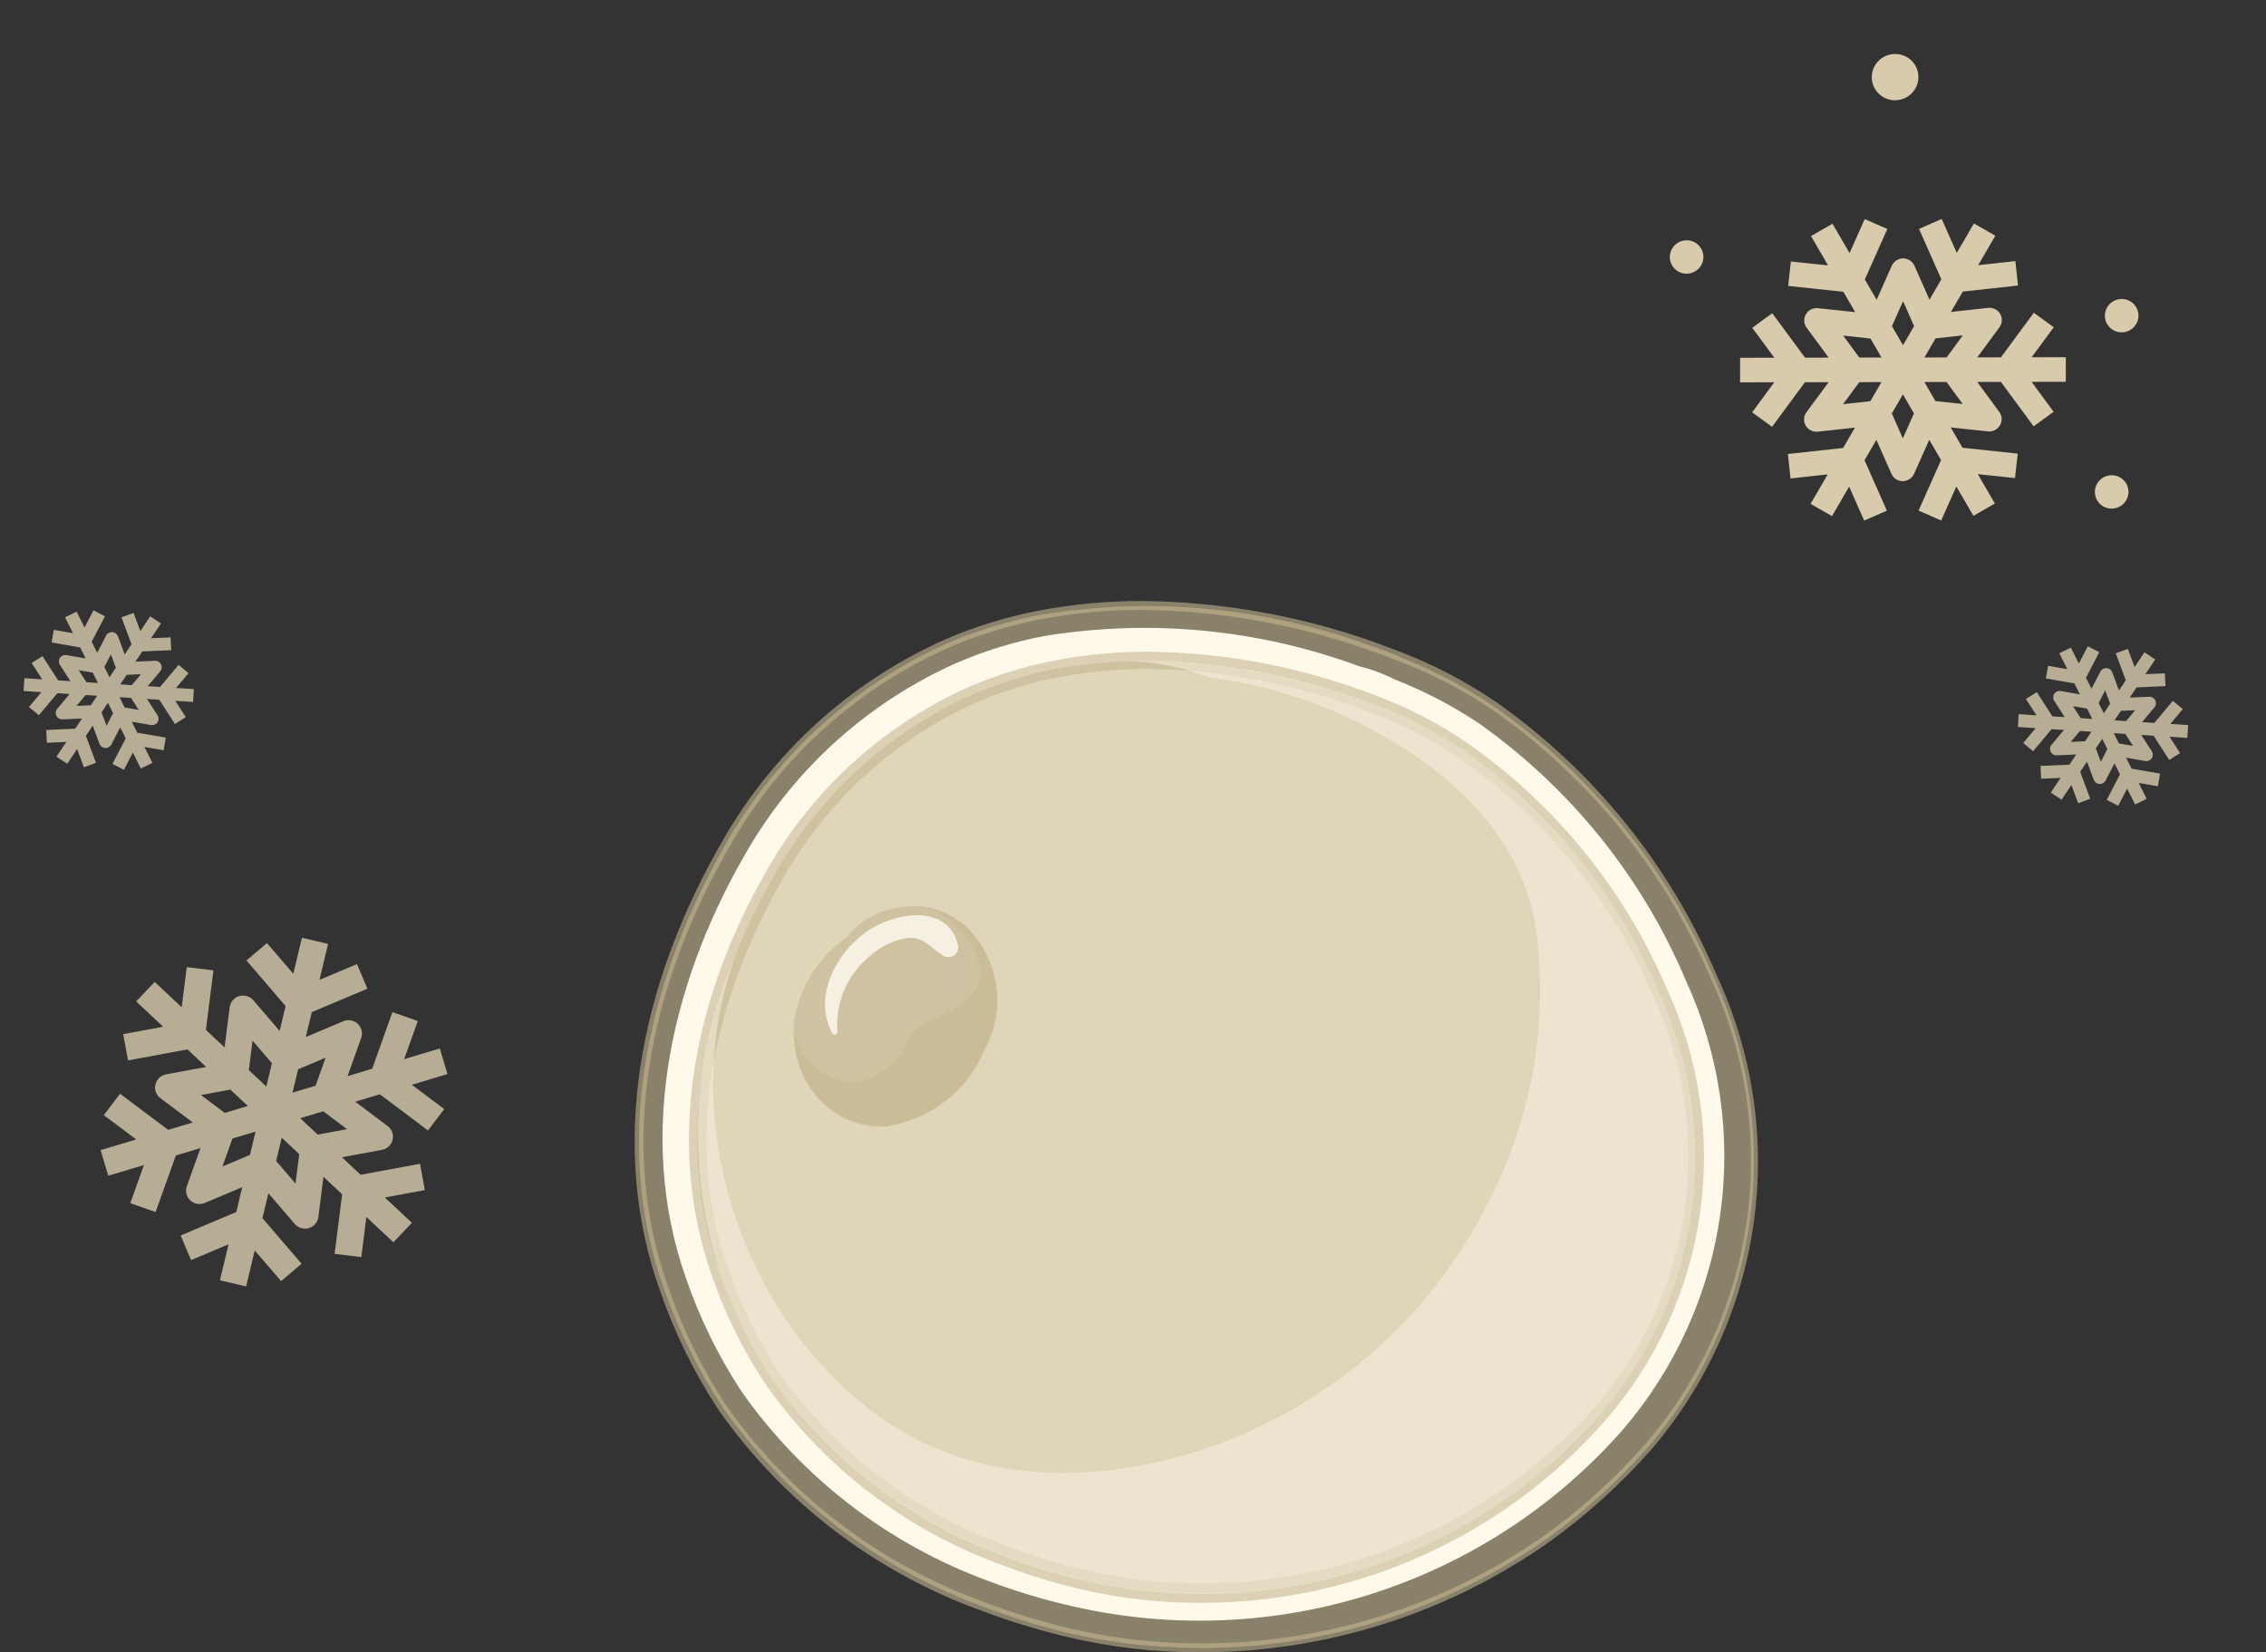 <svg width="133" height="97" viewBox="0 0 133 97" fill="none" xmlns="http://www.w3.org/2000/svg">
<rect x="0" y="0" width="133" height="97" fill="#333333" stroke="none"/>
<g clip-path="url(#clip0_505_4172)">
<path d="M80.466 37.917C74.256 35.642 67.555 35.016 61.027 36.101C59.163 36.46 57.343 37.018 55.6 37.763C50.321 40.13 45.898 44.043 42.928 48.977C38.172 57.019 35.748 66.66 38.971 75.648C39.82 78.094 40.972 80.426 42.4 82.591C46.157 87.954 51.485 92.043 57.662 94.303C59.343 94.949 61.066 95.483 62.819 95.901C67.635 96.976 72.626 97.029 77.464 96.058C82.302 95.086 86.879 93.111 90.894 90.263C93.021 88.718 94.971 86.947 96.708 84.982C99.934 81.215 102.012 76.614 102.697 71.718C103.382 66.823 102.646 61.834 100.575 57.339C97.857 50.959 93.391 45.462 87.685 41.471C86.066 40.381 84.338 39.46 82.528 38.722C81.91 38.428 81.188 38.16 80.466 37.917Z" fill="#C5B68F" fill-opacity="0.6"/>
<path d="M70.45 97C67.846 97.009 65.25 96.713 62.715 96.118C60.932 95.698 59.179 95.16 57.469 94.507C51.254 92.231 45.898 88.11 42.129 82.706C40.711 80.53 39.568 78.189 38.726 75.737C35.813 67.593 37.244 58.041 42.709 48.848C45.69 43.861 50.152 39.908 55.484 37.533C57.248 36.775 59.089 36.21 60.975 35.845C62.976 35.466 65.01 35.278 67.047 35.282C71.651 35.328 76.217 36.132 80.556 37.66C81.265 37.916 81.987 38.185 82.696 38.466C84.508 39.209 86.236 40.139 87.852 41.241C93.565 45.274 98.03 50.809 100.743 57.223C102.861 61.756 103.623 66.798 102.937 71.748C102.252 76.698 100.148 81.349 96.876 85.148C95.127 87.124 93.164 88.903 91.023 90.454C85.025 94.717 77.829 97.007 70.45 97ZM67.047 35.806C65.044 35.798 63.045 35.982 61.078 36.356C59.232 36.712 57.429 37.265 55.703 38.006C50.467 40.337 46.085 44.218 43.16 49.117C37.759 58.182 36.354 67.567 39.216 75.558C40.047 77.967 41.168 80.268 42.554 82.411C46.272 87.736 51.558 91.791 57.688 94.021C59.369 94.665 61.091 95.195 62.844 95.607C65.332 96.189 67.881 96.481 70.437 96.476C77.708 96.505 84.805 94.269 90.727 90.083C92.858 88.544 94.808 86.773 96.541 84.802C99.762 81.087 101.839 76.531 102.525 71.678C103.21 66.825 102.475 61.878 100.408 57.428C97.706 51.095 93.272 45.639 87.607 41.675C85.992 40.587 84.263 39.674 82.451 38.952C81.755 38.671 81.033 38.402 80.337 38.159C76.068 36.652 71.577 35.857 67.047 35.806Z" fill="#C5B68F" fill-opacity="0.6"/>
<path d="M79.783 39.118C73.879 36.934 67.501 36.321 61.285 37.341C59.512 37.677 57.782 38.209 56.128 38.926C51.092 41.175 46.875 44.907 44.05 49.615C39.499 57.236 37.244 66.467 40.26 75.034C41.058 77.356 42.14 79.571 43.483 81.631C47.056 86.753 52.133 90.659 58.023 92.819C59.653 93.435 61.324 93.935 63.025 94.315C68.841 95.64 74.911 95.374 80.586 93.546C86.262 91.717 91.331 88.395 95.251 83.933C98.33 80.341 100.314 75.954 100.969 71.284C101.624 66.615 100.924 61.857 98.951 57.568C96.394 51.497 92.174 46.257 86.769 42.442C85.228 41.419 83.582 40.562 81.858 39.885C81.201 39.553 80.517 39.297 79.783 39.118Z" fill="#FEF9EB"/>
<path d="M79.396 40.87C73.832 38.834 67.828 38.279 61.981 39.259C60.316 39.58 58.691 40.077 57.134 40.742C52.404 42.854 48.443 46.358 45.79 50.779C41.536 57.927 39.345 66.596 42.245 74.651C43.001 76.825 44.013 78.902 45.262 80.839C48.626 85.637 53.396 89.293 58.926 91.311C60.44 91.898 61.996 92.376 63.579 92.743C69.058 94.013 74.782 93.777 80.136 92.06C85.49 90.343 90.27 87.211 93.962 83C96.834 79.628 98.682 75.516 99.292 71.143C99.901 66.77 99.246 62.316 97.404 58.297C94.991 52.576 91.013 47.637 85.919 44.041C84.469 43.068 82.923 42.246 81.304 41.586C80.672 41.33 80.04 41.1 79.396 40.87Z" fill="#D7CBAC" fill-opacity="0.8"/>
<path d="M70.424 94.097C68.076 94.101 65.736 93.835 63.45 93.305C61.845 92.928 60.269 92.441 58.732 91.847C53.09 89.788 48.234 86.039 44.836 81.12C43.548 79.154 42.513 77.036 41.755 74.816C39.177 67.451 40.389 58.821 45.339 50.523C48.055 46.012 52.106 42.441 56.941 40.294C58.539 39.609 60.207 39.099 61.916 38.773C63.725 38.424 65.565 38.253 67.408 38.261C71.551 38.302 75.658 39.023 79.564 40.396C80.208 40.614 80.853 40.857 81.497 41.125C83.159 41.804 84.741 42.662 86.215 43.682C91.356 47.306 95.378 52.278 97.83 58.041C99.737 62.153 100.415 66.721 99.785 71.203C99.154 75.686 97.241 79.895 94.272 83.332C91.314 86.725 87.651 89.444 83.535 91.302C79.419 93.16 74.947 94.114 70.424 94.097ZM67.382 39.271C65.604 39.266 63.829 39.433 62.084 39.77C60.454 40.083 58.863 40.572 57.34 41.227C52.718 43.291 48.85 46.721 46.267 51.047C43.47 55.739 39.332 64.933 42.748 74.471C43.474 76.609 44.465 78.649 45.7 80.544C49.001 85.241 53.683 88.813 59.106 90.773C60.601 91.348 62.134 91.818 63.695 92.18C65.9 92.699 68.158 92.961 70.424 92.96C76.896 92.983 83.211 90.984 88.471 87.244C90.359 85.893 92.089 84.336 93.627 82.603C96.462 79.312 98.287 75.285 98.886 70.998C99.484 66.71 98.832 62.343 97.005 58.412C94.592 52.806 90.65 47.979 85.622 44.475C84.195 43.517 82.67 42.711 81.072 42.071C80.44 41.816 79.783 41.585 79.177 41.368C75.389 40.029 71.403 39.321 67.382 39.271Z" fill="#C5B68F" fill-opacity="0.6"/>
<g style="mix-blend-mode:multiply" opacity="0.5">
<path d="M97.404 58.297C94.992 52.575 91.013 47.637 85.919 44.041C84.469 43.068 82.923 42.246 81.304 41.586C80.672 41.33 80.015 41.1 79.396 40.87C75.071 39.334 70.49 38.631 65.9 38.799C67.056 38.813 68.207 38.963 69.328 39.246C69.87 39.387 70.398 39.566 70.94 39.758C74.453 40.21 77.845 41.33 80.93 43.056C85.339 45.511 89.154 49.079 90.095 54.167C90.933 59.765 89.986 65.483 87.388 70.521C85.664 74.005 83.245 77.107 80.278 79.638C77.312 82.17 73.859 84.079 70.128 85.25C63.528 87.245 56.567 87.066 50.972 82.693C43.044 76.492 39.68 64.882 43.328 55.74C40.608 61.704 40.222 68.458 42.245 74.689C43.001 76.863 44.013 78.94 45.262 80.877C48.626 85.675 53.396 89.331 58.926 91.349C60.441 91.936 61.996 92.414 63.579 92.781C69.061 94.046 74.788 93.804 80.142 92.081C85.496 90.357 90.274 87.218 93.963 83C96.834 79.627 98.682 75.516 99.292 71.143C99.901 66.77 99.246 62.316 97.404 58.297Z" fill="#F9F3E5"/>
</g>
<path d="M56.657 54.359C56.16 53.94 55.583 53.625 54.961 53.431C54.339 53.237 53.684 53.169 53.035 53.231C52.386 53.293 51.755 53.484 51.182 53.792C50.608 54.1 50.103 54.519 49.696 55.024C48.101 56.14 47.006 57.827 46.641 59.729C46.177 63.015 48.484 66.391 52.081 66.122C53.343 65.919 54.532 65.396 55.53 64.603C56.529 63.81 57.303 62.774 57.778 61.596C58.417 60.434 58.653 59.097 58.45 57.789C58.248 56.482 57.618 55.277 56.657 54.359Z" fill="#C5B68F" fill-opacity="0.6"/>
<path opacity="0.8" d="M56.657 54.359C55.876 53.663 54.882 53.249 53.834 53.183L53.679 53.272C54.418 53.253 55.138 53.503 55.703 53.975C56.618 54.755 57.74 56.123 57.482 57.44C57.031 59.678 54.324 59.269 53.267 61.084C53.019 61.737 52.596 62.311 52.044 62.744C51.493 63.176 50.832 63.451 50.134 63.539C49.279 63.518 48.459 63.196 47.819 62.632C47.18 62.068 46.762 61.298 46.641 60.458C46.582 61.197 46.681 61.94 46.934 62.638C47.186 63.336 47.585 63.972 48.105 64.505C48.624 65.039 49.252 65.456 49.946 65.731C50.64 66.005 51.386 66.13 52.132 66.097C53.395 65.894 54.583 65.37 55.582 64.577C56.58 63.784 57.355 62.748 57.83 61.57C58.456 60.406 58.68 59.071 58.468 57.769C58.256 56.466 57.62 55.269 56.657 54.359Z" fill="#C5B68F" fill-opacity="0.6"/>
<path d="M56.219 55.446C55.587 52.953 52.351 53.605 50.792 54.743C49.038 56.021 47.685 58.578 48.871 60.688C48.948 60.829 49.18 60.688 49.155 60.586C49.083 59.747 49.218 58.904 49.548 58.129C49.879 57.354 50.394 56.67 51.05 56.136C51.654 55.577 52.412 55.208 53.228 55.075C54.156 54.947 54.633 55.638 55.329 56.085C55.428 56.155 55.546 56.191 55.668 56.191C55.789 56.19 55.907 56.152 56.005 56.081C56.103 56.011 56.176 55.912 56.215 55.798C56.253 55.684 56.254 55.561 56.219 55.446Z" fill="#F5F0E2"/>
</g>
<path d="M110.543 5.705C111.197 6.079 112.036 5.854 112.414 5.205C112.793 4.555 112.57 3.722 111.916 3.349C111.264 2.975 110.424 3.2 110.046 3.849C109.667 4.499 109.891 5.332 110.543 5.705Z" fill="#D7CBAC"/>
<path d="M98.499 15.936C98.97 16.206 99.574 16.043 99.847 15.575C100.12 15.107 99.959 14.508 99.488 14.238C99.018 13.969 98.413 14.131 98.141 14.599C97.868 15.067 98.029 15.667 98.499 15.936Z" fill="#D7CBAC"/>
<path d="M124.035 19.381C124.506 19.651 125.109 19.489 125.382 19.02C125.655 18.552 125.495 17.953 125.024 17.683C124.552 17.414 123.949 17.575 123.676 18.044C123.403 18.513 123.564 19.111 124.035 19.381Z" fill="#D7CBAC"/>
<path d="M123.448 29.729C123.918 29.998 124.523 29.836 124.796 29.368C125.069 28.899 124.908 28.299 124.437 28.03C123.967 27.761 123.362 27.923 123.089 28.391C122.817 28.859 122.977 29.459 123.448 29.729Z" fill="#D7CBAC"/>
<path d="M107.555 13.134L106.295 13.858L107.297 15.583L105.114 15.351L104.954 16.785L108.195 17.131L108.887 18.324L106.703 18.092C106.417 18.062 106.139 18.202 105.995 18.45C105.851 18.697 105.867 19.007 106.037 19.237L107.331 20.994L105.943 20.997L104.02 18.388L102.847 19.243L104.141 21L102.133 21.003L102.131 22.447L104.139 22.443L102.839 24.206L104.01 25.056L105.939 22.44L107.329 22.437L106.028 24.2C105.857 24.431 105.84 24.74 105.984 24.988C106.049 25.099 106.141 25.189 106.249 25.251C106.38 25.326 106.534 25.36 106.691 25.343L108.875 25.103L108.179 26.299L104.937 26.653L105.091 28.088L107.276 27.849L106.268 29.579L107.526 30.298L108.533 28.569L109.416 30.562L110.747 29.978L109.436 27.018L110.133 25.822L111.015 27.817C111.131 28.078 111.391 28.246 111.679 28.247C111.967 28.246 112.228 28.077 112.345 27.815L113.235 25.817L113.928 27.011L112.607 29.976L113.936 30.555L114.825 28.558L115.827 30.284L117.086 29.56L116.085 27.834L118.268 28.067L118.428 26.632L115.187 26.286L114.495 25.093L116.678 25.325C116.964 25.356 117.242 25.215 117.386 24.968C117.531 24.72 117.514 24.411 117.344 24.181L116.051 22.422L117.44 22.42L119.362 25.029L120.535 24.175L119.24 22.417L121.249 22.413L121.252 20.971L119.243 20.974L120.543 19.211L119.372 18.361L117.443 20.977L116.053 20.979L117.354 19.216C117.524 18.986 117.541 18.677 117.398 18.429C117.254 18.183 116.977 18.043 116.691 18.074L114.507 18.314L115.203 17.118L118.444 16.763L118.29 15.329L116.106 15.568L117.114 13.838L115.856 13.119L114.849 14.848L113.965 12.854L112.635 13.439L113.946 16.399L113.249 17.594L112.366 15.6C112.25 15.338 111.99 15.17 111.702 15.17C111.414 15.171 111.153 15.34 111.037 15.602L110.147 17.6L109.454 16.406L110.775 13.442L109.447 12.862L108.557 14.859L107.555 13.134ZM108.182 19.701L109.785 19.872L110.434 20.989L109.132 20.991L108.182 19.701ZM108.175 23.729L109.13 22.435L110.431 22.433L109.779 23.552L108.175 23.729ZM111.684 25.737L111.037 24.272L111.689 23.152L112.338 24.27L111.684 25.737ZM115.199 23.717L113.597 23.547L112.949 22.428L114.25 22.426L115.199 23.717ZM115.207 19.689L114.253 20.983L112.951 20.985L113.604 19.865L115.207 19.689ZM111.698 17.681L112.346 19.145L111.694 20.266L111.045 19.147L111.698 17.681Z" fill="#D7CBAC"/>
<path d="M9.077 57.646L7.992 58.79L9.578 60.276L7.231 60.711L7.515 62.254L11.001 61.607L12.098 62.635L9.749 63.071C9.441 63.129 9.196 63.361 9.124 63.663C9.051 63.966 9.165 64.283 9.415 64.47L11.316 65.897L9.871 66.331L7.047 64.212L6.093 65.466L7.995 66.893L5.903 67.52L6.355 69.023L8.447 68.396L7.646 70.634L9.133 71.156L10.321 67.834L11.768 67.4L10.967 69.639C10.862 69.932 10.941 70.259 11.169 70.472C11.272 70.569 11.396 70.633 11.528 70.664C11.688 70.702 11.859 70.689 12.017 70.623L14.218 69.695L13.868 71.156L10.602 72.531L11.214 73.976L13.415 73.049L12.91 75.163L14.446 75.522L14.951 73.409L16.499 75.21L17.701 74.189L15.405 71.515L15.754 70.053L17.301 71.856C17.504 72.091 17.828 72.186 18.129 72.097C18.428 72.007 18.647 71.75 18.686 71.441L18.985 69.085L20.083 70.113L19.639 73.609L21.206 73.8L21.504 71.446L23.09 72.93L24.175 71.786L22.589 70.301L24.936 69.866L24.652 68.322L21.167 68.968L20.07 67.94L22.417 67.505C22.725 67.448 22.97 67.216 23.043 66.913C23.115 66.61 23.001 66.294 22.752 66.107L20.851 64.678L22.297 64.244L25.12 66.364L26.074 65.11L24.172 63.682L26.264 63.055L25.813 61.553L23.721 62.179L24.521 59.941L23.033 59.419L21.846 62.741L20.399 63.175L21.199 60.936C21.305 60.643 21.225 60.316 20.998 60.103C20.77 59.891 20.438 59.831 20.149 59.953L17.949 60.88L18.299 59.419L21.564 58.044L20.952 56.599L18.752 57.525L19.257 55.413L17.721 55.054L17.215 57.167L15.667 55.365L14.465 56.386L16.762 59.061L16.413 60.522L14.865 58.719C14.662 58.483 14.338 58.389 14.038 58.478C13.738 58.568 13.52 58.825 13.481 59.134L13.182 61.49L12.085 60.462L12.528 56.967L10.962 56.776L10.663 59.131L9.077 57.646ZM11.796 64.287L13.52 63.967L14.547 64.929L13.192 65.335L11.796 64.287ZM13.056 68.482L13.643 66.838L14.999 66.432L14.672 67.8L13.056 68.482ZM17.344 69.483L16.208 68.159L16.536 66.792L17.564 67.754L17.344 69.483ZM20.371 66.29L18.648 66.609L17.621 65.647L18.976 65.241L20.371 66.29ZM19.111 62.094L18.524 63.738L17.169 64.144L17.497 62.775L19.111 62.094ZM14.824 61.093L15.96 62.416L15.633 63.785L14.605 62.822L14.824 61.093Z" fill="#D7CBAC" fill-opacity="0.8"/>
<path d="M1.431 39.816L1.385 40.567L2.43 40.634L1.698 41.507L2.281 41.989L3.367 40.694L4.089 40.741L3.358 41.614C3.262 41.728 3.243 41.888 3.31 42.022C3.377 42.156 3.517 42.238 3.667 42.231L4.811 42.182L4.412 42.78L2.714 42.854L2.75 43.606L3.893 43.556L3.316 44.421L3.947 44.839L4.525 43.973L4.923 45.042L5.633 44.783L5.043 43.198L5.443 42.599L5.84 43.668C5.892 43.808 6.022 43.904 6.172 43.914C6.24 43.919 6.306 43.905 6.364 43.876C6.435 43.841 6.494 43.785 6.532 43.712L7.057 42.703L7.38 43.348L6.6 44.845L7.273 45.193L7.799 44.184L8.266 45.117L8.944 44.784L8.477 43.851L9.605 44.047L9.733 43.305L8.058 43.015L7.735 42.37L8.863 42.566C9.011 42.591 9.16 42.528 9.243 42.404C9.326 42.28 9.327 42.119 9.246 41.993L8.627 41.033L9.35 41.08L10.268 42.504L10.905 42.1L10.287 41.141L11.332 41.208L11.378 40.456L10.333 40.389L11.065 39.517L10.482 39.034L9.396 40.329L8.673 40.282L9.404 39.41C9.5 39.296 9.519 39.136 9.452 39.002C9.385 38.868 9.245 38.786 9.095 38.793L7.951 38.842L8.351 38.243L10.049 38.17L10.013 37.418L8.869 37.468L9.447 36.602L8.815 36.185L8.237 37.05L7.84 35.982L7.129 36.24L7.72 37.826L7.32 38.424L6.922 37.356C6.87 37.216 6.74 37.119 6.59 37.109C6.44 37.1 6.299 37.179 6.23 37.311L5.706 38.32L5.382 37.675L6.162 36.178L5.488 35.831L4.963 36.839L4.496 35.907L3.818 36.24L4.286 37.173L3.157 36.977L3.029 37.718L4.705 38.009L5.028 38.654L3.899 38.458C3.751 38.432 3.602 38.496 3.519 38.619C3.436 38.743 3.435 38.905 3.516 39.03L4.135 39.99L3.413 39.944L2.494 38.52L1.857 38.924L2.476 39.883L1.431 39.816ZM4.49 41.442L5.027 40.802L5.703 40.845L5.329 41.406L4.49 41.442ZM6.252 42.608L5.961 41.823L6.335 41.263L6.638 41.867L6.252 42.608ZM8.144 41.678L7.316 41.533L7.013 40.929L7.691 40.973L8.144 41.678ZM8.273 39.582L7.737 40.222L7.059 40.178L7.434 39.618L8.273 39.582ZM6.51 38.416L6.802 39.2L6.428 39.761L6.125 39.157L6.51 38.416ZM4.618 39.346L5.447 39.49L5.75 40.094L5.072 40.05L4.618 39.346Z" fill="#D7CBAC" fill-opacity="0.8"/>
<path d="M118.482 41.928L118.436 42.678L119.481 42.746L118.75 43.618L119.332 44.101L120.418 42.806L121.141 42.852L120.409 43.725C120.313 43.84 120.295 44 120.362 44.133C120.429 44.267 120.569 44.349 120.719 44.343L121.862 44.293L121.463 44.891L119.765 44.965L119.801 45.717L120.945 45.667L120.367 46.532L120.999 46.95L121.577 46.085L121.974 47.153L122.684 46.895L122.094 45.309L122.494 44.711L122.891 45.779C122.943 45.919 123.074 46.016 123.224 46.026C123.291 46.03 123.357 46.016 123.416 45.987C123.486 45.953 123.545 45.896 123.583 45.824L124.108 44.815L124.431 45.459L123.652 46.957L124.325 47.304L124.85 46.295L125.318 47.228L125.995 46.895L125.528 45.962L126.656 46.158L126.784 45.416L125.109 45.126L124.786 44.481L125.915 44.677C126.062 44.703 126.211 44.639 126.294 44.515C126.377 44.392 126.378 44.23 126.297 44.104L125.678 43.145L126.401 43.191L127.32 44.615L127.957 44.211L127.338 43.252L128.383 43.319L128.429 42.568L127.384 42.501L128.116 41.629L127.533 41.146L126.447 42.44L125.724 42.393L126.456 41.521C126.552 41.407 126.57 41.247 126.503 41.113C126.436 40.98 126.296 40.898 126.146 40.904L125.003 40.953L125.402 40.355L127.1 40.281L127.064 39.529L125.92 39.579L126.498 38.714L125.866 38.296L125.289 39.161L124.891 38.093L124.181 38.352L124.771 39.937L124.371 40.536L123.973 39.467C123.922 39.327 123.791 39.23 123.641 39.221C123.492 39.211 123.351 39.29 123.282 39.423L122.757 40.432L122.434 39.787L123.213 38.289L122.54 37.942L122.015 38.95L121.547 38.018L120.869 38.351L121.337 39.284L120.208 39.088L120.081 39.83L121.756 40.12L122.079 40.765L120.95 40.569C120.802 40.543 120.654 40.607 120.571 40.731C120.488 40.855 120.486 41.016 120.568 41.142L121.187 42.101L120.464 42.055L119.546 40.631L118.908 41.035L119.527 41.994L118.482 41.928ZM121.541 43.554L122.078 42.913L122.755 42.956L122.38 43.517L121.541 43.554ZM123.304 44.719L123.012 43.935L123.387 43.374L123.689 43.978L123.304 44.719ZM125.196 43.789L124.367 43.645L124.065 43.041L124.742 43.084L125.196 43.789ZM125.324 41.693L124.788 42.333L124.111 42.29L124.485 41.729L125.324 41.693ZM123.561 40.527L123.853 41.312L123.479 41.872L123.176 41.268L123.561 40.527ZM121.669 41.457L122.498 41.601L122.801 42.205L122.124 42.161L121.669 41.457Z" fill="#D7CBAC" fill-opacity="0.8"/>
<defs>
<clipPath id="clip0_505_4172">
<rect width="65.974" height="61.718" fill="white" transform="translate(37.244 35.282)"/>
</clipPath>
</defs>
</svg>
